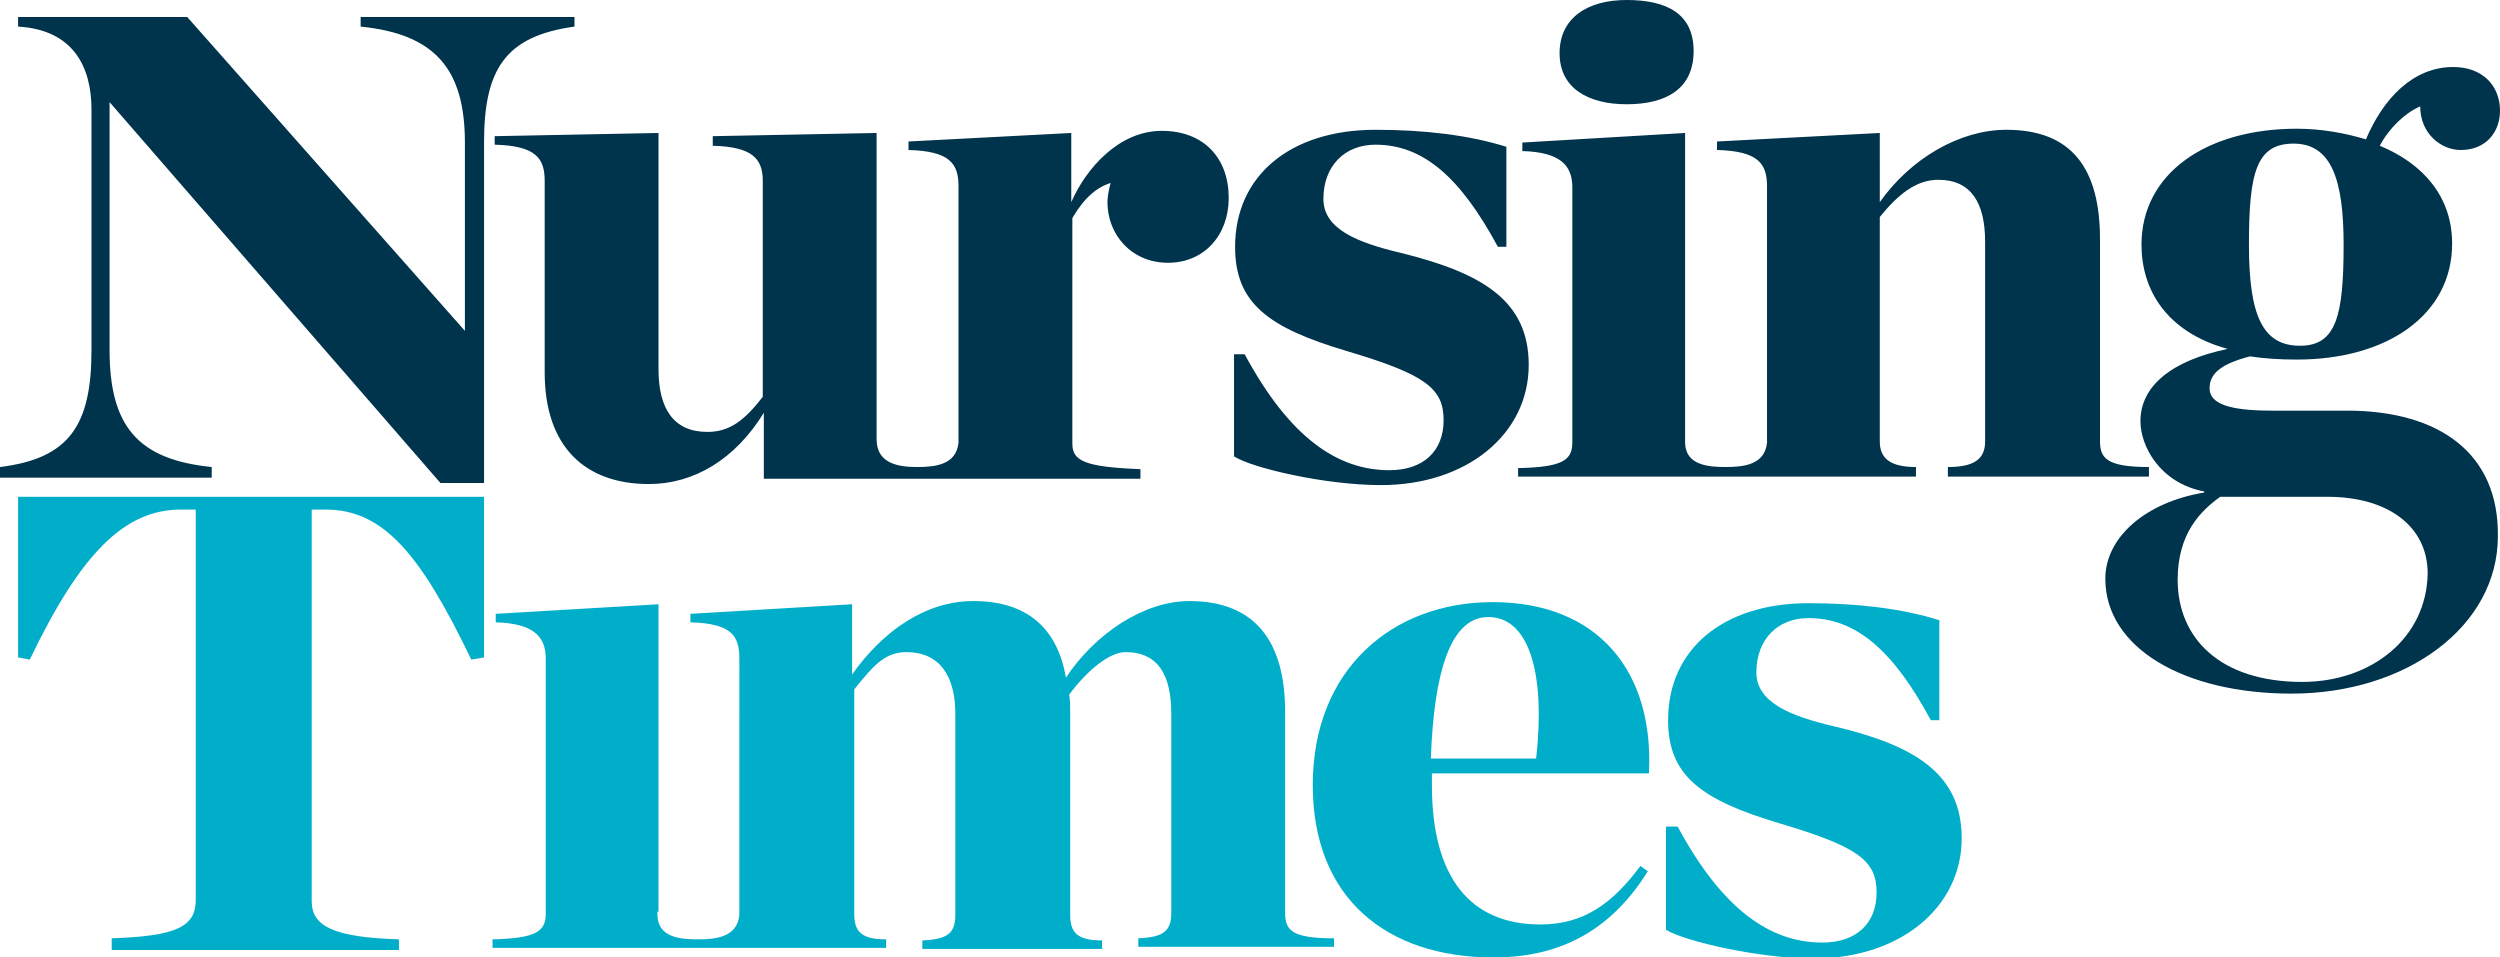 <svg xmlns="http://www.w3.org/2000/svg" xmlns:xlink="http://www.w3.org/1999/xlink" version="1.1" id="Layer_1" x="0px" y="0px" width="235px" height="90px" viewBox="0 0 235 90" style="enable-background:new 0 0 235 90;" xml:space="preserve">
<style type="text/css">
	.st0{fill-rule:evenodd;clip-rule:evenodd;fill:#00334c;}
	.st1{fill:#00AECA;}
	.st2{fill-rule:evenodd;clip-rule:evenodd;fill:#00AECA;}
</style>
<g>
	<path class="st0" d="M146.6,5c0-3.3,2.6-5,6.3-5c3.8,0,6.3,1.3,6.3,4.8s-2.5,5-6.3,5C149.3,9.8,146.6,8.3,146.6,5z M116.1,33.3h0.9   c4.2,7.8,8.7,10.9,13.6,10.9c3.2,0,5.1-1.8,5.1-4.7c0-3-1.7-4.3-9.1-6.5c-7.4-2.2-10.5-4.5-10.5-9.8c0-6.7,5.2-11,13.2-11   c4.6,0,8.8,0.5,12.3,1.6v9.4h-0.8c-3.5-6.5-7-9.6-11.5-9.6c-2.9,0-4.9,2-4.9,5.1c0,2.8,3.1,4.1,7.4,5.1c7.6,1.9,11.9,4.5,11.9,10.5   c0,6.5-5.8,11.3-13.9,11.3c-5.2,0-12.1-1.6-13.8-2.7V33.3z M10.3,9.6v23.3c0,7.1,2.6,10.3,9.6,11v1H0v-1c6.5-0.8,8.6-3.9,8.6-11   V10.3c0-4-1.7-7.5-6.9-7.8V1.6h15.9l26.1,29.5V13.4c0-6.9-2.8-10.2-9.8-10.9V1.6H54v0.9c-6.5,0.9-8.5,4-8.5,10.9v32h-4.1L10.3,9.6z    M142.8,44c4-0.1,5-0.7,5-2.4v-24c0-2.1-1.2-3.3-4.7-3.4v-0.8l15.3-0.9v29.2c0.1,2,2.1,2.2,3.8,2.2c1.7,0,3.7-0.2,3.9-2.3v-0.4   V17.5c0-2.1-0.8-3.3-4.7-3.4v-0.8l15.3-0.8V19c2.9-4.1,7.5-6.8,11.9-6.8c6.2,0,8.8,3.7,8.8,10.3v19c0,1.6,0.7,2.4,4.6,2.4v0.9   h-18.9v-0.9c2.4,0,3.5-0.7,3.5-2.4V22.7c0-3.6-1.3-5.8-4.4-5.8c-2.1,0-3.8,1.4-5.5,3.5v21.1c0,1.6,1,2.4,3.4,2.4v0.9h-37.4V44z    M82.4,41.3c0,2.3,2.1,2.6,3.8,2.6c1.7,0,3.7-0.2,3.9-2.3V17.5c0-2.1-0.8-3.3-4.7-3.4v-0.8l15.3-0.8V19c1.4-3.2,4.5-6.7,8.5-6.7   c4,0,6.3,2.6,6.3,6.3c0,3.5-2.3,6.1-5.7,6.1c-3.5,0-5.7-2.7-5.7-5.7c0-0.4,0.1-1.1,0.3-1.8c-1.3,0.4-2.5,1.4-3.6,3.3v21.2   c0,1.6,1.1,2.2,6.4,2.4v0.9H71.8v-6.2c-2.7,4.4-6.6,6.7-10.8,6.7c-6,0-9.8-3.5-9.8-10.5V17c0-2.1-0.8-3.3-4.7-3.4v-0.8l15.4-0.3   v22.2c0,3.7,1.4,5.9,4.6,5.9c2.1,0,3.5-1.1,5.2-3.3V17c0-2.1-1-3.2-4.7-3.3v-0.9l15.4-0.3V41.3z" fill="#000000"/>
	<path class="st0" d="M216.4,64.1c-7.7,0-11.7-4.1-11.7-9.6c0-4.4,2.2-6.5,4-7.8h0.8h9.3c5.7,0,9.4,2.8,9.4,7.2   C228.1,60,222.9,64.1,216.4,64.1z M215.6,13.5c3.6,0,4.7,3.5,4.7,9.5c0,6.7-0.7,9.5-4.1,9.5c-3.5,0-4.8-2.8-4.8-9.5   C211.4,16.2,212.1,13.5,215.6,13.5z M220.6,38.6h-7.1c-4.1,0-5.8-0.7-5.8-2.1c0-1.4,1.1-2.3,3.8-3c1.3,0.2,2.8,0.3,4.4,0.3   c8.5,0,14.6-4.2,14.6-10.9c0-4.4-2.7-7.5-6.8-9.2c0.9-1.7,2.4-3.1,3.8-3.7c0,2.6,2,4.1,3.8,4.1c2.4,0,3.7-1.7,3.7-3.7   c0-2.3-1.6-4.1-4.4-4.1c-3.8,0-6.6,3-8.2,6.8c-2-0.6-4.2-1-6.5-1c-8.5,0-14.6,4.2-14.6,10.9c0,4.2,2.3,8.2,8.1,9.8   c-5.3,1.1-8.2,3.5-8.2,6.8c0,2.3,1.8,5.8,6,6.6v0.1c-5.5,0.9-9.3,4.2-9.3,8.1c0,6.5,7.4,10.8,17.5,10.8c10.8,0,19.4-6.3,19.4-14.8   C234.9,42.7,229.4,38.6,220.6,38.6z" fill="#000000"/>
	<path class="st1" d="M61.8,85.7v0.4c0.1,2,2.1,2.2,3.8,2.2c1.7,0,3.7-0.2,3.9-2.3v-0.4V61.9c0-2.1-0.7-3.3-4.6-3.4v-0.8l15.2-0.9   v6.6c2.9-4.1,6.9-6.9,11.4-6.9c5.1,0,7.9,2.6,8.7,7.2c2.7-4.1,7.3-7.2,11.6-7.2c6.1,0,9,3.7,9,10.4v18.9c0,1.7,0.7,2.4,4.6,2.4v0.8   H107v-0.8c2.4-0.1,3.1-0.7,3.1-2.4V67.1c0-3.6-1.2-5.8-4.3-5.8c-1.5,0-3.6,1.7-5.3,4c0.1,0.6,0.1,1.1,0.1,1.8v18.9   c0,1.7,0.7,2.4,3,2.4v0.8H86.7v-0.8c2.4-0.1,3.1-0.7,3.1-2.4V67.1c0-3.6-1.5-5.8-4.6-5.8c-2.1,0-3.2,1.4-4.9,3.5v21.1   c0,1.7,0.7,2.4,3,2.4v0.8h-37v-0.8c4-0.1,5-0.7,5-2.4v-24c0-2.1-1.2-3.3-4.7-3.4v-0.8l15.3-0.9V85.7z" fill="#000000"/>
	<path class="st1" d="M10.5,88.2c6.1-0.2,7.9-1.1,7.9-3.6V47.9H17C11.7,47.9,7.6,52,2.8,62l-1.1-0.2V46.7h43.8v15.1L44.3,62   C39.5,52,36,47.9,30.6,47.9h-1.3v36.8c0,2.4,2.1,3.4,8.2,3.6v1H10.5V88.2z" fill="#000000"/>
	<path class="st1" d="M156.8,77.7h0.9c4.2,7.8,8.7,10.9,13.6,10.9c3.2,0,5.1-1.8,5.1-4.7c0-3-1.7-4.3-9.1-6.5   c-7.4-2.2-10.5-4.5-10.5-9.7c0-6.7,5.2-11,13.2-11c4.6,0,8.8,0.5,12.3,1.6v9.4h-0.8c-3.5-6.5-7-9.6-11.5-9.6c-2.9,0-4.9,2-4.9,5.1   c0,2.8,3.1,4.1,7.4,5.1c7.6,1.8,11.9,4.5,11.9,10.5c0,6.5-5.8,11.3-13.9,11.3c-5.1,0-12.1-1.6-13.9-2.7V77.7z" fill="#000000"/>
	<path class="st2" d="M139.9,58c3.8,0,5.4,5.2,4.5,13.3h-9.9C134.8,63,136.4,58,139.9,58z M155,72.7c0.5-9.6-4.8-16.1-14.7-16.1   c-9.4,0-16.9,6.3-16.9,17.2c0,10.6,6.9,16.2,17,16.2c6.8,0,11.3-3,14.5-8.1l-0.7-0.5c-2.6,3.5-5.3,5.5-9.4,5.5   c-6.6,0-10.2-4.4-10.2-13.1v-1.1H155z" fill="#000000"/>
</g>
</svg>